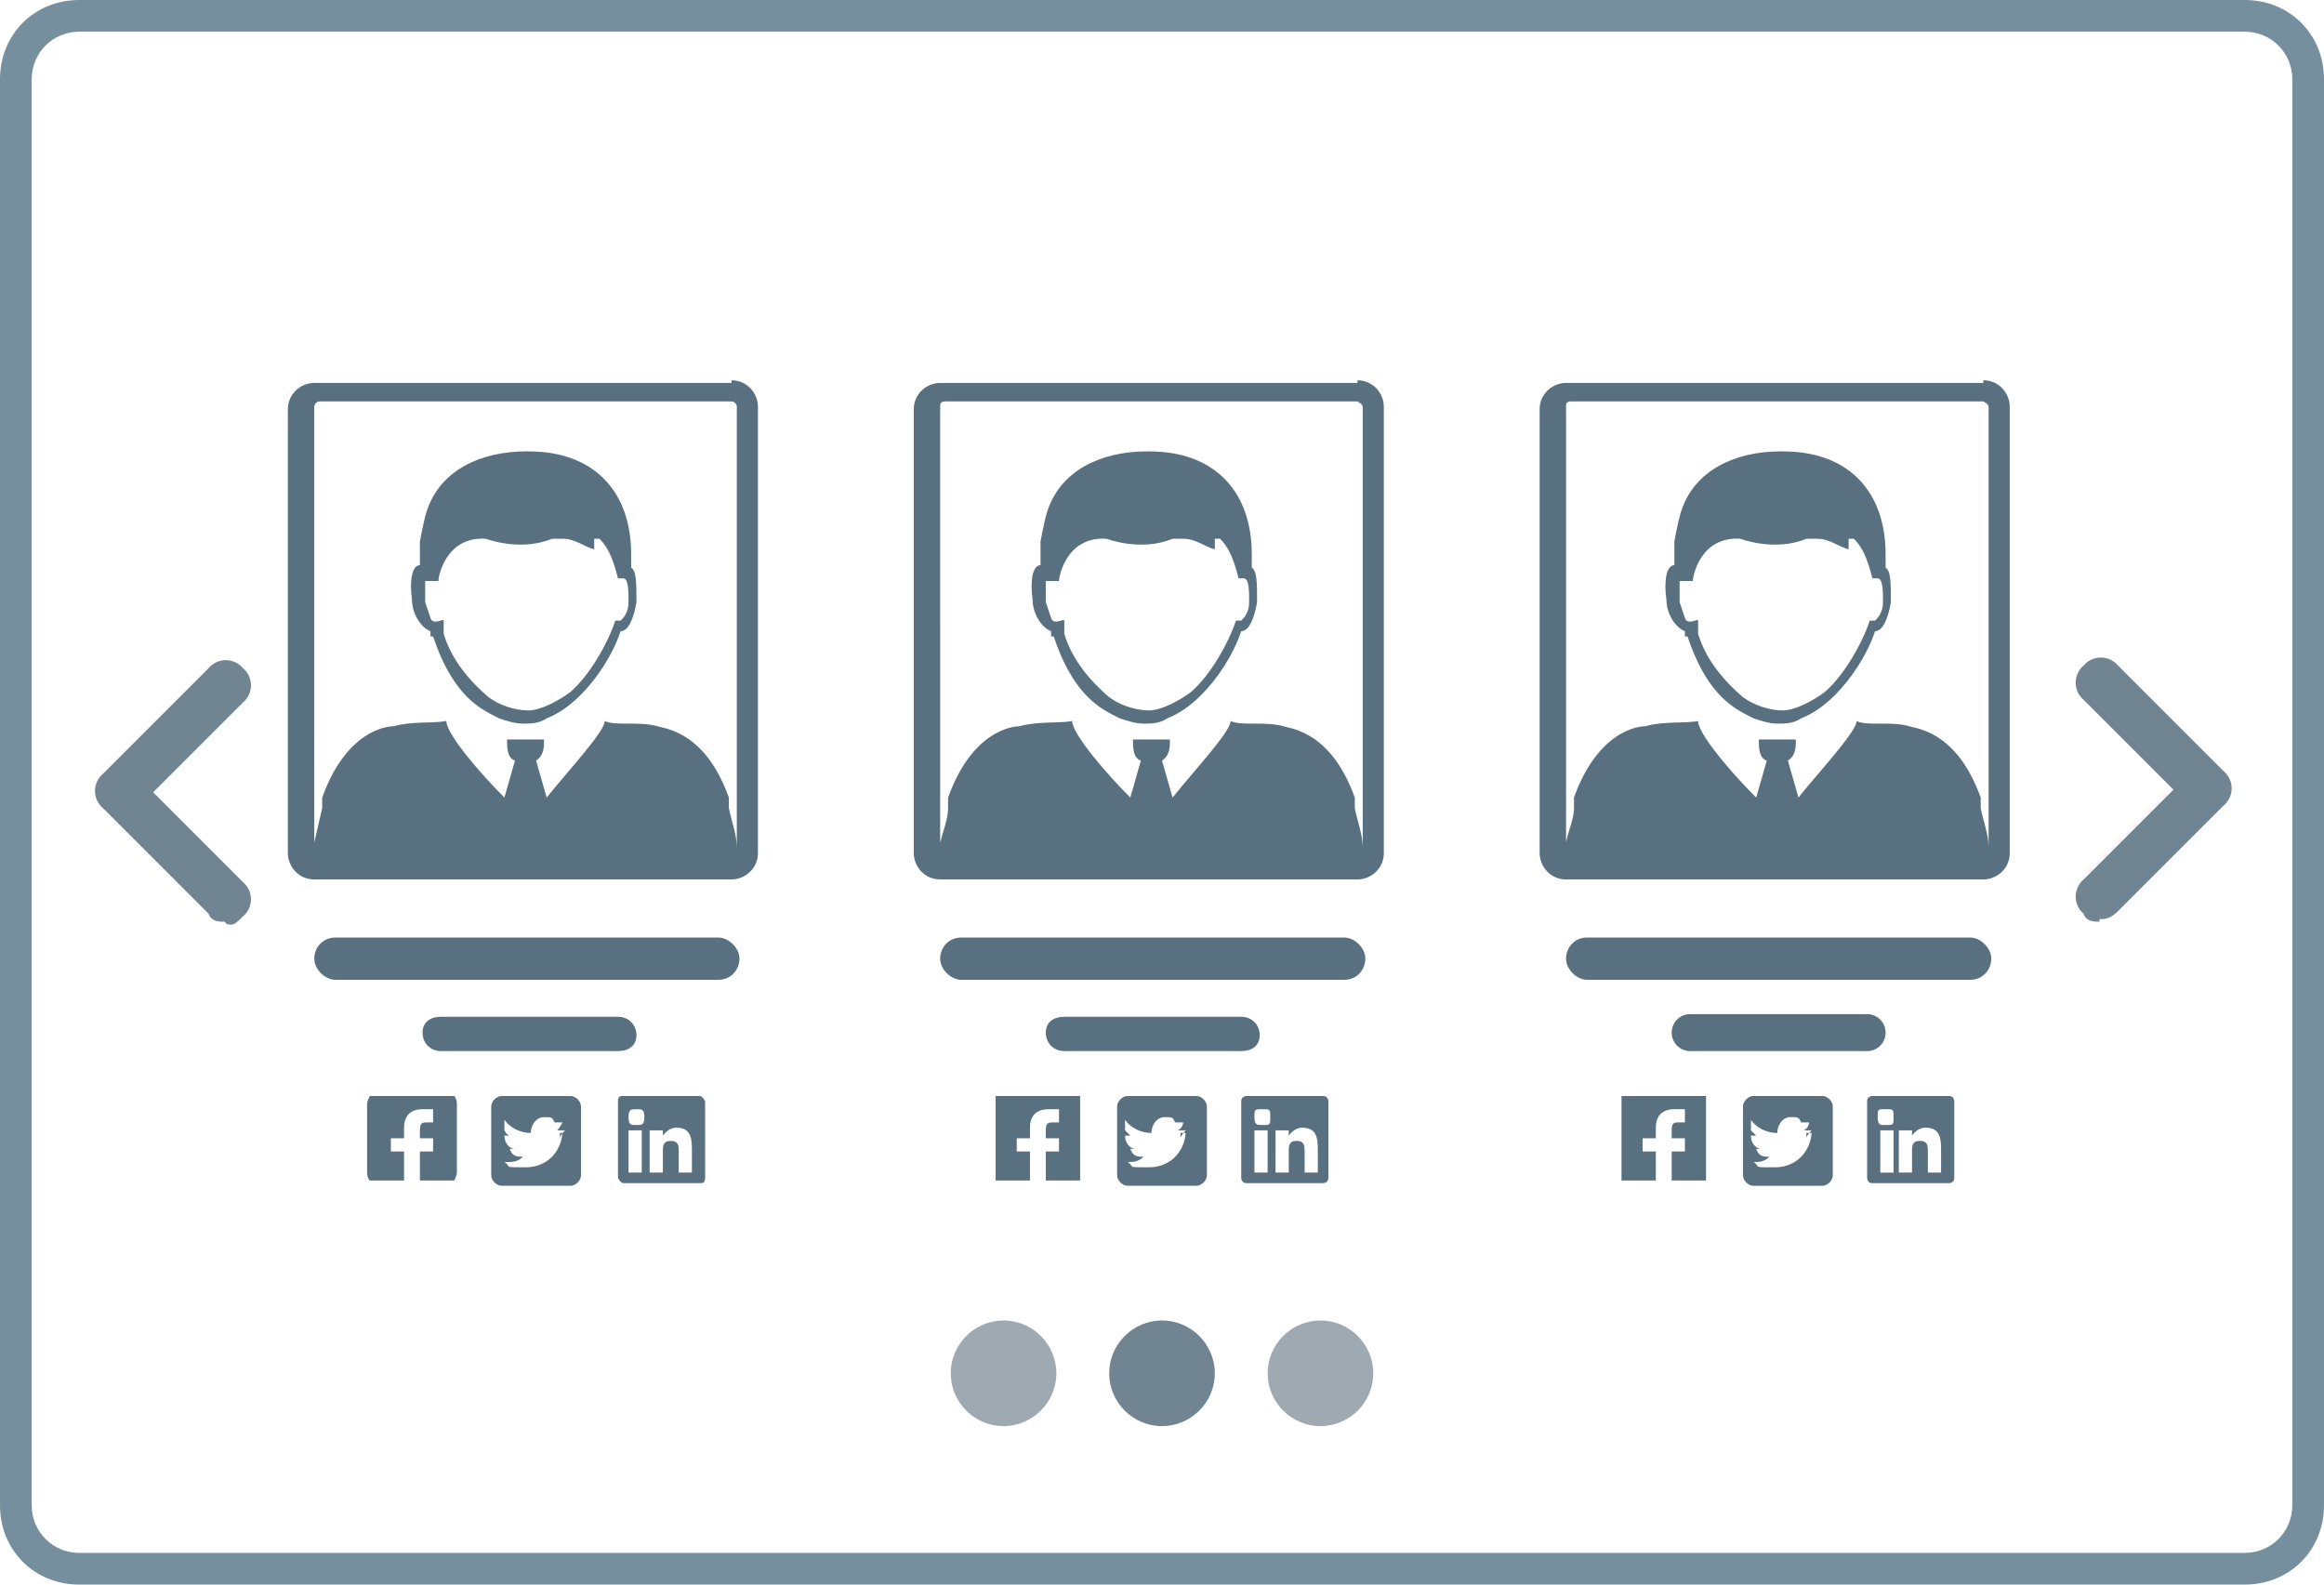 <svg xmlns="http://www.w3.org/2000/svg" viewBox="0 0 88 60" xmlns:v="https://vecta.io/nano"><path d="M85,60H3c-1.7,0-3-1.3-3-3V3C0,1.3,1.3,0,3,0h82c1.7,0,3,1.3,3,3v54c0,1.7-1.3,3-3,3ZM3,1.2c-1,0-1.8.8-1.8,1.8v54c0,1,.8,1.8,1.8,1.8h82c1,0,1.8-.8,1.8-1.8V3c0-1-.8-1.8-1.8-1.8H3Z" fill="#768f9e"/><g fill="#58707f"><path d="M16.9 41.5H14s-.1.2-.1.3v2.6s0 .2.1.3h1.3v-1.1h-.5v-.5h.5v-.4c0-.5.3-.7.7-.7h.4v.5h-.2c-.2 0-.3 0-.3.3v.3h.5v.5h-.5v1.1h1.3s.1-.2.1-.3v-2.6s0-.2-.1-.3h-.3zm10.3-6H12.7c-.5 0-.8.4-.8.8s.4.8.8.8h14.5c.5 0 .8-.4.8-.8s-.4-.8-.8-.8z"/><use href="#B"/><path d="M21.6 41.5H19c-.2 0-.4.2-.4.4v2.6c0 .2.2.4.4.4h2.6c.2 0 .4-.2.4-.4v-2.6c0-.2-.2-.4-.4-.4zm-.3 1.3c0 .7-.5 1.4-1.4 1.4s-.5 0-.8-.2h.1c.2 0 .4 0 .6-.2-.2 0-.4 0-.5-.3h.2c-.2 0-.4-.2-.4-.5h.2s-.1 0-.2-.2v-.4c.2.3.6.5 1 .5 0-.3.2-.6.5-.6s.3 0 .4.2h.3s-.1.2-.2.3h.3s-.2.2-.2.3h0v-.2h.1zm5.2-1.3h-2.9c-.1 0-.2 0-.2.2v2.9s.1.2.2.2h2.9c.1 0 .2 0 .2-.2v-2.9s-.1-.2-.2-.2zm-2.2 2.9h-.5v-1.6h.5v1.6zm-.2-1.8c-.2 0-.3 0-.3-.3s.1-.3.3-.3.3 0 .3.3-.1.3-.3.3zm2.1 1.8h-.5v-.8c0-.2 0-.4-.3-.4s-.3.2-.3.4v.8h-.5v-1.6h.5v.2h0s.2-.3.5-.3c.5 0 .6.3.6.8v.9zm1.5-29.9H11.9c-.5 0-1 .4-1 1v16.8c0 .5.4 1 1 1h15.8c.5 0 1-.4 1-1V15.4c0-.5-.4-1-1-1h0zm-15.8.7h15.8c.1 0 .2.1.2.2v16.7c0-.5-.2-1-.3-1.5v-.2h0v-.2h0c-.9-2.5-2.4-2.6-2.7-2.7-.7-.2-1.6 0-2-.2 0 .4-1.4 1.9-2.2 2.9l-.4-1.4c.3-.2.3-.5.3-.8h-1.4c0 .3 0 .7.3.8l-.4 1.4c-.9-.9-2.2-2.4-2.2-2.9-.5.1-1.3 0-2 .2-.3 0-1.8.2-2.7 2.7h0v.4l-.3 1.3V15.4c0-.1.1-.2.2-.2h-.2zm39 20.3H36.4c-.5 0-.8.4-.8.8s.4.8.8.8h14.5c.5 0 .8-.4.8-.8s-.4-.8-.8-.8z"/><use href="#B" x="23.6"/><path d="M40.6 41.5h-2.9v3.2H39v-1.1h-.5v-.5h.5v-.4c0-.5.3-.7.7-.7h.4v.5h-.2c-.2 0-.3 0-.3.3v.3h.5v.5h-.5v1.1h1.3v-3.2h-.3zm4.7 0h-2.6c-.2 0-.4.2-.4.4v2.6c0 .2.2.4.4.4h2.6c.2 0 .4-.2.4-.4v-2.6c0-.2-.2-.4-.4-.4zm-.4 1.3c0 .7-.5 1.4-1.4 1.4s-.5 0-.8-.2h0c.2 0 .4 0 .6-.2-.2 0-.4 0-.5-.3h.2c-.2 0-.4-.2-.4-.5h.2l-.2-.2v-.4c.2.3.6.5 1 .5 0-.3.2-.6.5-.6s.3 0 .4.2h.3s0 .2-.2.3h.3s-.2.2-.2.3h0v-.2h.2zm5.2-1.3h-2.9s-.2 0-.2.2v2.9s0 .2.2.2h2.9s.2 0 .2-.2v-2.9s0-.2-.2-.2zM48 44.4h-.5v-1.6h.5v1.6zm-.2-1.8c-.2 0-.3 0-.3-.3s0-.3.3-.3.3 0 .3.3 0 .3-.3.3zm2.1 1.8h-.5v-.8c0-.2 0-.4-.3-.4s-.3.2-.3.4v.8h-.5v-1.6h.5v.2h0s.2-.3.5-.3c.5 0 .6.3.6.8v.9zm1.5-29.9H35.6c-.5 0-1 .4-1 1v16.8c0 .5.4 1 1 1h15.8c.5 0 1-.4 1-1V15.4c0-.5-.4-1-1-1h0zm-15.8.7h15.8s.2.1.2.2v16.7c0-.5-.2-1-.3-1.5v-.2h0v-.2h0c-.9-2.5-2.4-2.6-2.7-2.7-.7-.2-1.6 0-2-.2 0 .4-1.4 1.9-2.2 2.9l-.4-1.4c.3-.2.3-.5.3-.8h-1.4c0 .3 0 .7.3.8l-.4 1.4c-.9-.9-2.2-2.4-2.2-2.9-.5.1-1.3 0-2 .2-.3 0-1.8.2-2.7 2.7h0v.4c0 .4-.2.9-.3 1.3V15.4c0-.1 0-.2.2-.2h-.2z"/><use href="#C"/><use href="#C" x="24"/><use href="#C" x="-23.5"/><path d="M35.7 30.3h0 0 0zm38.9 5.2H60.1c-.5 0-.8.4-.8.8s.4.8.8.8h14.5c.5 0 .8-.4.8-.8s-.4-.8-.8-.8zm-3.9 4.3a.7.7 0 1 0 0-1.4H64a.7.7 0 1 0 0 1.4h6.7zm-6.4 1.7h-2.9v3.2h1.3v-1.1h-.5v-.5h.5v-.4c0-.5.3-.7.7-.7h.4v.5h-.2c-.2 0-.3 0-.3.3v.3h.5v.5h-.5v1.1h1.3v-3.2h-.3zm4.7 0h-2.6c-.2 0-.4.2-.4.4v2.6c0 .2.2.4.4.4H69c.2 0 .4-.2.4-.4v-2.6c0-.2-.2-.4-.4-.4zm-.4 1.3c0 .7-.5 1.4-1.4 1.4s-.5 0-.8-.2h0c.2 0 .4 0 .6-.2-.2 0-.4 0-.5-.3h.2c-.2 0-.4-.2-.4-.5h.2l-.2-.2v-.4c.2.3.6.5 1 .5 0-.3.2-.6.5-.6s.3 0 .4.2h.3s0 .2-.2.3h.3s-.2.2-.2.3h0v-.2h.2zm5.2-1.3h-2.9s-.2 0-.2.2v2.9s0 .2.2.2h2.9s.2 0 .2-.2v-2.9s0-.2-.2-.2zm-2.1 2.9h-.5v-1.6h.5v1.6zm-.3-1.8c-.2 0-.3 0-.3-.3s0-.3.3-.3.3 0 .3.3 0 .3-.3.3zm2.1 1.8H73v-.8c0-.2 0-.4-.3-.4s-.3.2-.3.4v.8h-.5v-1.6h.5v.2h0s.2-.3.5-.3c.5 0 .6.3.6.8v.9zM59.4 30.3h0 0 0zm15.7-15.8H59.3c-.5 0-1 .4-1 1v16.8c0 .5.4 1 1 1h15.8c.5 0 1-.4 1-1V15.4c0-.5-.4-1-1-1h0zm-15.8.7h15.8s.2.1.2.2v16.7c0-.5-.2-1-.3-1.5v-.2h0v-.2h0c-.9-2.5-2.4-2.6-2.7-2.7-.7-.2-1.6 0-2-.2 0 .4-1.4 1.9-2.2 2.9l-.4-1.4c.3-.2.3-.5.3-.8h-1.4c0 .3 0 .7.3.8l-.4 1.4c-.9-.9-2.2-2.4-2.2-2.9-.5.1-1.3 0-2 .2-.3 0-1.8.2-2.7 2.7h0v.4c0 .4-.2.8-.3 1.3V15.4c0-.1 0-.2.2-.2h-.2z"/></g><path d="M79.5 34.9c-.2 0-.5 0-.6-.3a.85.85 0 0 1 0-1.3l3.4-3.4-3.4-3.4a.85.85 0 0 1 0-1.3.85.85 0 0 1 1.3 0l4 4a.85.85 0 0 1 0 1.3l-4 4c-.2.2-.4.3-.6.3h-.1zm-71 0c-.2 0-.5 0-.6-.3l-4-4a.85.85 0 0 1 0-1.3l4-4a.85.85 0 0 1 1.3 0 .85.85 0 0 1 0 1.3L5.8 30l3.4 3.4a.85.85 0 0 1 0 1.3c-.4.4-.4.3-.6.3h0z" fill="#718491"/><use href="#D" fill="#9ea9b2"/><use href="#D" x="6" fill="#718491"/><use href="#D" x="12" fill="#9ea9b2"/><defs ><path id="B" d="M16.7,38.5h6.7c.4,0,.7.3.7.7h0c0,.4-.3.6-.7.6h-6.7c-.4,0-.7-.3-.7-.7h0c0-.4.3-.6.7-.6Z"/><path id="C" d="M39.9 24.1c.3.9.7 1.7 1.3 2.3.4.4.8.6 1.2.8.3.1.6.2.9.2s.6 0 .9-.2c.5-.2.9-.5 1.3-.9.6-.6 1.2-1.5 1.5-2.4.3 0 .5-.5.6-1.1 0-.7 0-1.2-.2-1.3V21c0-2.4-1.4-3.8-3.6-3.9-1.9-.1-3.4.6-4 1.9-.2.4-.3 1-.4 1.5v.9h0c-.3 0-.4.6-.3 1.3 0 .6.4 1.1.7 1.2h0v.2zm.2-2.1h0c0-.2.3-1.7 1.8-1.6 0 0 1.3.5 2.5 0h.4c.5 0 .8.3 1.2.4v-.4h.2c.3.3.5.7.7 1.5h.2c.2 0 .2.5.2.9s-.2.6-.3.7h-.2c-.3.9-1 2.1-1.7 2.7-.4.3-1.1.7-1.6.7s-1.1-.2-1.5-.5c-.7-.6-1.4-1.4-1.7-2.4v-.5c0-.1-.4.2-.5-.1l-.2-.6V22"/><path id="D" d="M38,50h0c1.1,0,2,.9,2,2h0c0,1.1-.9,2-2,2h0c-1.1,0-2-.9-2-2h0c0-1.1.9-2,2-2Z"/></defs></svg>